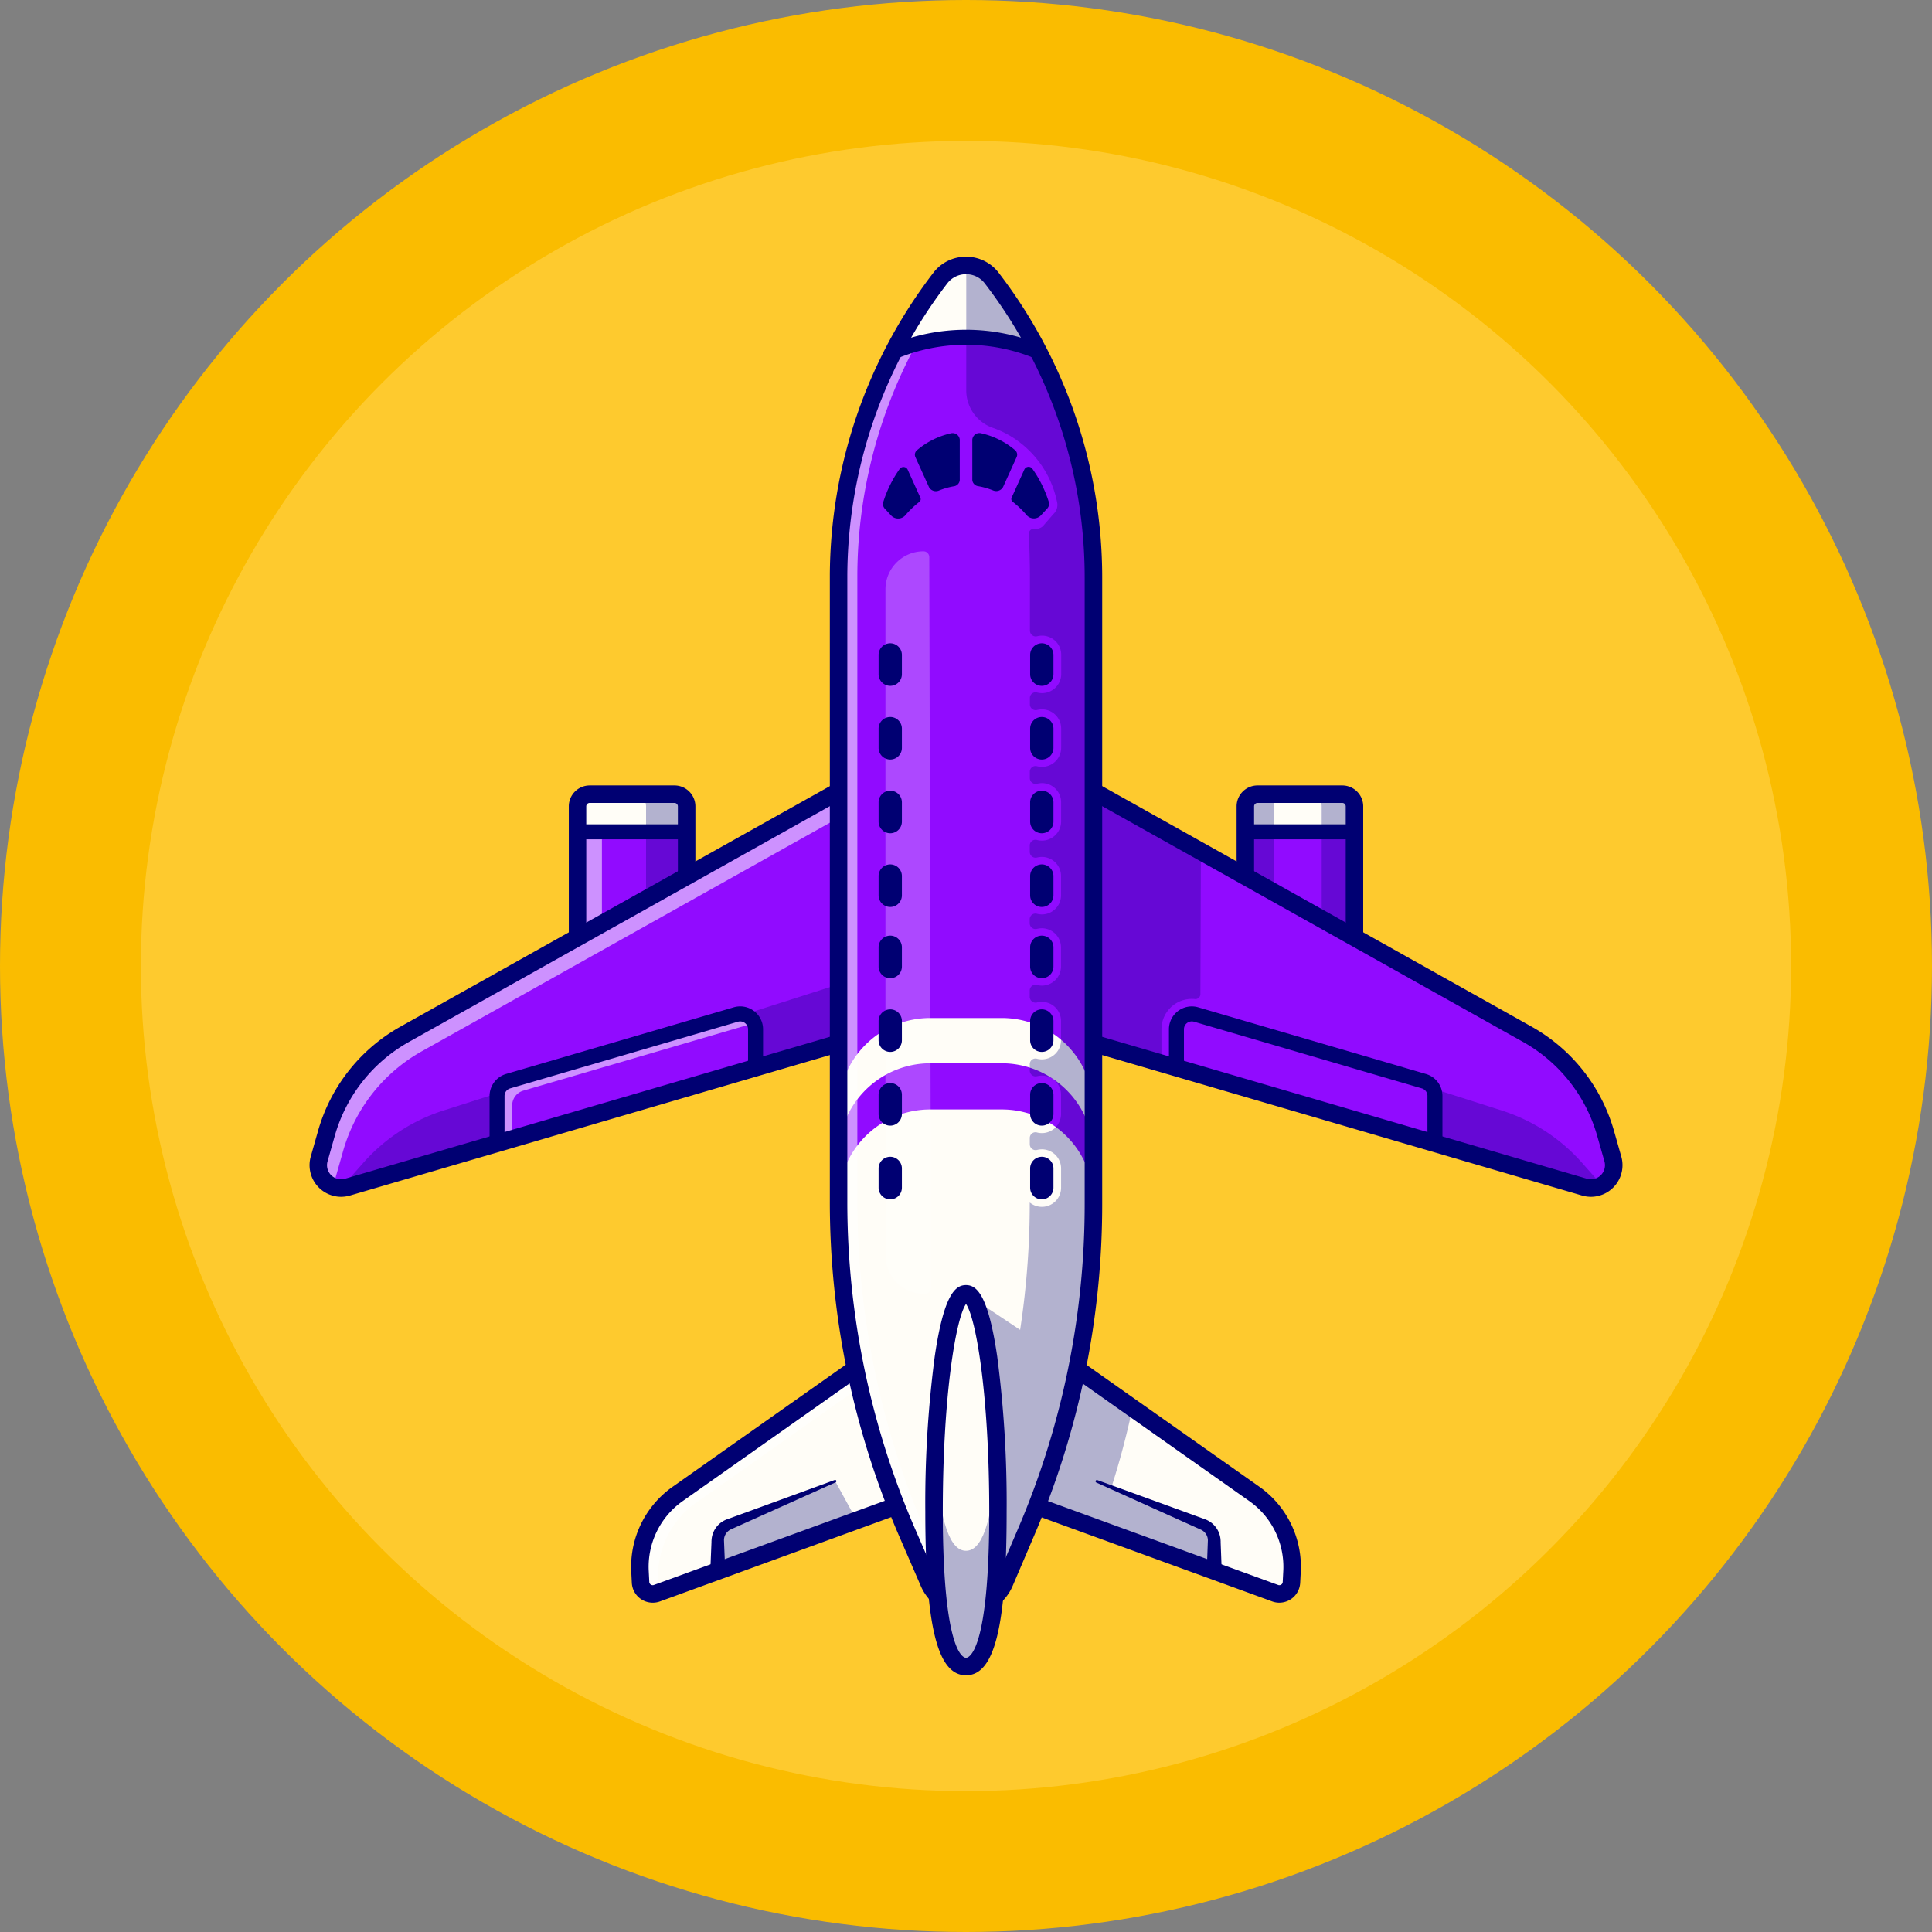 <svg xmlns="http://www.w3.org/2000/svg" width="136.194" height="136.194" viewBox="0 0 136.194 136.194">
  <rect x="0" y="0" width="136.194" height="136.194" fill="#808080" stroke="none"/>
  <g id="Grupo_99797" data-name="Grupo 99797" transform="translate(-315.396 -5728.758)">
    <g id="Grupo_98540" data-name="Grupo 98540" transform="translate(105.396 5518.758)">
      <g id="Grupo_86382" data-name="Grupo 86382" transform="translate(210 210)">
        <circle id="Elipse_5014" data-name="Elipse 5014" cx="68.097" cy="68.097" r="68.097" fill="#fabc00"/>
        <circle id="Elipse_5015" data-name="Elipse 5015" cx="58.166" cy="58.166" r="58.166" transform="translate(9.931 9.931)" fill="#feca2e"/>
        <g id="Grupo_95947" data-name="Grupo 95947" transform="translate(-1931.902 -1716.913)">
          <g id="Grupo_95873" data-name="Grupo 95873">
            <path id="Trazado_153569" data-name="Trazado 153569" d="M1997.779,1822.088l-19.573,7.136a.857.857,0,0,1-1.149-.762l-.039-.762a6.319,6.319,0,0,1,2.669-5.484l14.324-10.1Z" fill="#fffdf7"/>
          </g>
          <g id="Grupo_95874" data-name="Grupo 95874" opacity="0.55">
            <path id="Trazado_153570" data-name="Trazado 153570" d="M1994.469,1813.325l-13.505,9.526a6.312,6.312,0,0,0-2.668,5.483l.038.763c0,.026,0,.053.007.077l-.135.05a.857.857,0,0,1-1.149-.761l-.038-.763a6.311,6.311,0,0,1,2.668-5.483l14.324-10.1Z" fill="#fff"/>
          </g>
          <g id="Grupo_95875" data-name="Grupo 95875">
            <path id="Trazado_153571" data-name="Trazado 153571" d="M1977.909,1829.893a1.476,1.476,0,0,1-1.468-1.4l-.038-.763a6.9,6.9,0,0,1,2.929-6.019l14.324-10.1a.616.616,0,0,1,.932.286l3.768,9.975a.616.616,0,0,1-.366.8l-19.573,7.135A1.471,1.471,0,0,1,1977.909,1829.893Zm15.807-16.816-13.674,9.643a5.671,5.671,0,0,0-2.408,4.948l.039.763a.24.24,0,0,0,.322.213l18.987-6.921Z" fill="#000072"/>
          </g>
          <g id="Grupo_95876" data-name="Grupo 95876">
            <path id="Trazado_153572" data-name="Trazado 153572" d="M1981.973,1827.658l.06-1.463.015-.365.008-.183,0-.091.008-.117a1.675,1.675,0,0,1,.358-.9,1.655,1.655,0,0,1,.769-.539l.686-.25,1.373-.5,5.494-2.006a.088.088,0,0,1,.066.163l-5.343,2.4-1.336.6-.669.3a.858.858,0,0,0-.387.322.827.827,0,0,0-.137.458l.028.7.06,1.463a.528.528,0,1,1-1.056.043A.317.317,0,0,1,1981.973,1827.658Z" fill="#000072"/>
          </g>
          <g id="Grupo_95877" data-name="Grupo 95877" opacity="0.3">
            <path id="Trazado_153573" data-name="Trazado 153573" d="M1992.291,1824.089l-9.79,3.569v-2.12a1.256,1.256,0,0,1,.825-1.179l7.454-3.029Z" fill="#000072"/>
          </g>
          <g id="Grupo_95878" data-name="Grupo 95878">
            <path id="Trazado_153574" data-name="Trazado 153574" d="M2022.98,1827.7l-.039.763a.856.856,0,0,1-1.148.761l-12.55-4.575-7.024-2.561,3.769-9.974,5.746,4.052,8.577,6.051A6.312,6.312,0,0,1,2022.98,1827.7Z" fill="#fffdf7"/>
          </g>
          <g id="Grupo_95879" data-name="Grupo 95879">
            <path id="Trazado_153575" data-name="Trazado 153575" d="M2022.089,1829.893a1.465,1.465,0,0,1-.507-.09l-19.574-7.135a.622.622,0,0,1-.349-.323.613.613,0,0,1-.016-.474l3.767-9.975a.617.617,0,0,1,.933-.286l14.324,10.1a6.9,6.9,0,0,1,2.929,6.019l-.039.763a1.474,1.474,0,0,1-1.468,1.4Zm-19.072-8.17,18.987,6.921a.24.24,0,0,0,.322-.213l.039-.763a5.674,5.674,0,0,0-2.408-4.948l-13.674-9.643Z" fill="#000072"/>
          </g>
          <g id="Grupo_95880" data-name="Grupo 95880">
            <path id="Trazado_153576" data-name="Trazado 153576" d="M2009.252,1821.248l5.5,2,1.374.5.687.25a1.673,1.673,0,0,1,1.13,1.445l.007.118,0,.091.007.183.014.365.055,1.463a.529.529,0,1,1-1.057.039v-.039l.055-1.463.026-.7a.826.826,0,0,0-.138-.453.847.847,0,0,0-.383-.316l-.669-.3-1.335-.6-5.34-2.408a.088.088,0,0,1-.044-.116A.089.089,0,0,1,2009.252,1821.248Z" fill="#000072"/>
          </g>
          <g id="Grupo_95881" data-name="Grupo 95881">
            <path id="Trazado_153577" data-name="Trazado 153577" d="M2027.383,1773.756v9.381a1.534,1.534,0,0,1-1.534,1.534h-4.622a1.536,1.536,0,0,1-1.536-1.534v-9.381a.858.858,0,0,1,.858-.858h5.977A.858.858,0,0,1,2027.383,1773.756Z" fill="#910bff"/>
            <path id="Trazado_153578" data-name="Trazado 153578" d="M2025.849,1784.767h-4.622a1.632,1.632,0,0,1-1.631-1.63v-9.381a.953.953,0,0,1,.953-.953h5.977a.954.954,0,0,1,.953.953v9.381A1.632,1.632,0,0,1,2025.849,1784.767Zm-5.3-11.773a.763.763,0,0,0-.762.762v9.381a1.441,1.441,0,0,0,1.44,1.439h4.622a1.441,1.441,0,0,0,1.439-1.439v-9.381a.763.763,0,0,0-.762-.762Z" fill="#000072"/>
          </g>
          <g id="Grupo_95884" data-name="Grupo 95884">
            <g id="Grupo_95882" data-name="Grupo 95882">
              <path id="Trazado_153579" data-name="Trazado 153579" d="M2027.383,1773.756v1.9h-7.692v-1.9a.858.858,0,0,1,.858-.858h5.977A.858.858,0,0,1,2027.383,1773.756Z" fill="#fffdf7"/>
            </g>
            <g id="Grupo_95883" data-name="Grupo 95883">
              <path id="Trazado_153580" data-name="Trazado 153580" d="M2027.479,1775.749H2019.6v-1.993a.953.953,0,0,1,.953-.953h5.977a.954.954,0,0,1,.953.953Zm-7.692-.192h7.5v-1.8a.763.763,0,0,0-.762-.762h-5.977a.763.763,0,0,0-.762.762Z" fill="#000072"/>
            </g>
          </g>
          <g id="Grupo_95885" data-name="Grupo 95885" opacity="0.3">
            <path id="Trazado_153581" data-name="Trazado 153581" d="M2023.223,1784.671h-2a1.536,1.536,0,0,1-1.536-1.534v-9.381a.858.858,0,0,1,.858-.858h2a.858.858,0,0,0-.858.858v9.381A1.536,1.536,0,0,0,2023.223,1784.671Z" fill="#000072"/>
          </g>
          <g id="Grupo_95886" data-name="Grupo 95886" opacity="0.3">
            <path id="Trazado_153582" data-name="Trazado 153582" d="M2023.537,1784.671h2a1.536,1.536,0,0,0,1.536-1.534v-9.381a.858.858,0,0,0-.858-.858h-2a.858.858,0,0,1,.857.858v9.381A1.535,1.535,0,0,1,2023.537,1784.671Z" fill="#000072"/>
          </g>
          <g id="Grupo_95887" data-name="Grupo 95887">
            <path id="Trazado_153583" data-name="Trazado 153583" d="M2025.849,1785.288h-4.622a2.154,2.154,0,0,1-2.152-2.151v-9.381a1.475,1.475,0,0,1,1.474-1.474h5.977a1.475,1.475,0,0,1,1.474,1.474v9.381A2.153,2.153,0,0,1,2025.849,1785.288Zm-5.3-11.773a.241.241,0,0,0-.241.241v9.381a.92.92,0,0,0,.919.918h4.622a.919.919,0,0,0,.918-.918v-9.381a.241.241,0,0,0-.241-.241Z" fill="#000072"/>
          </g>
          <g id="Grupo_95888" data-name="Grupo 95888">
            <path id="Trazado_153584" data-name="Trazado 153584" d="M2043.595,1800.6l-27.039-7.914-7.338-2.149-5.736-1.678V1769.61l5.736,3.213,7.338,4.111,22.99,12.875a11.729,11.729,0,0,1,5.553,7.042l.5,1.762A1.611,1.611,0,0,1,2043.595,1800.6Z" fill="#910bff"/>
            <path id="Trazado_153585" data-name="Trazado 153585" d="M2044.057,1800.759a1.764,1.764,0,0,1-.489-.071l-40.182-11.762v-19.48l36.206,20.28a11.739,11.739,0,0,1,5.6,7.1l.5,1.762a1.71,1.71,0,0,1-1.633,2.172Zm-40.48-11.976,40.045,11.721a1.515,1.515,0,0,0,1.884-1.865l-.5-1.762a11.552,11.552,0,0,0-5.508-6.984l-35.922-20.12Z" fill="#000072"/>
          </g>
          <g id="Grupo_95889" data-name="Grupo 95889">
            <path id="Trazado_153586" data-name="Trazado 153586" d="M2044.059,1801.28a2.278,2.278,0,0,1-.638-.092l-40.113-11.741a.616.616,0,0,1-.443-.592V1769.61a.617.617,0,0,1,.918-.538l36.064,20.2a12.264,12.264,0,0,1,5.846,7.412l.5,1.761a2.23,2.23,0,0,1-2.131,2.835Zm-39.961-12.887,39.67,11.612a.994.994,0,0,0,1.236-1.225l-.5-1.761a11.034,11.034,0,0,0-5.261-6.671l-35.147-19.686Z" fill="#000072"/>
          </g>
          <g id="Grupo_95890" data-name="Grupo 95890">
            <path id="Trazado_153587" data-name="Trazado 153587" d="M2033.057,1798.04a.528.528,0,0,1-.529-.528v-3.342a.559.559,0,0,0-.067-.266.553.553,0,0,0-.331-.267l-16.055-4.7a.556.556,0,0,0-.713.534v2.707a.529.529,0,1,1-1.057,0v-2.707a1.613,1.613,0,0,1,2.066-1.548l16.056,4.7a1.611,1.611,0,0,1,1.158,1.548v3.342A.528.528,0,0,1,2033.057,1798.04Z" fill="#000072"/>
          </g>
          <g id="Grupo_95891" data-name="Grupo 95891">
            <path id="Trazado_153588" data-name="Trazado 153588" d="M2027.384,1776.081h-7.692a.529.529,0,0,1,0-1.057h7.692a.529.529,0,0,1,0,1.057Z" fill="#000072"/>
          </g>
          <g id="Grupo_95892" data-name="Grupo 95892">
            <path id="Rectángulo_24504" data-name="Rectángulo 24504" d="M2.148,0h3.4A2.148,2.148,0,0,1,7.691,2.148v5.78a3.846,3.846,0,0,1-3.846,3.846h0A3.846,3.846,0,0,1,0,7.928V2.148A2.148,2.148,0,0,1,2.148,0Z" transform="translate(1972.615 1772.898)" fill="#910bff"/>
            <path id="Trazado_153589" data-name="Trazado 153589" d="M1978.771,1784.768h-4.621a1.633,1.633,0,0,1-1.631-1.631v-9.381a.954.954,0,0,1,.954-.953h5.976a.953.953,0,0,1,.953.953v9.381A1.633,1.633,0,0,1,1978.771,1784.768Zm-5.3-11.774a.763.763,0,0,0-.762.762v9.381a1.441,1.441,0,0,0,1.439,1.439h4.621a1.441,1.441,0,0,0,1.44-1.439v-9.381a.763.763,0,0,0-.762-.762Z" fill="#000072"/>
          </g>
          <g id="Grupo_95893" data-name="Grupo 95893" opacity="0.55">
            <path id="Trazado_153590" data-name="Trazado 153590" d="M1975.867,1784.671h-1.718a1.534,1.534,0,0,1-1.534-1.534v-9.381a.858.858,0,0,1,.858-.858h1.717a.858.858,0,0,0-.857.858v9.381A1.534,1.534,0,0,0,1975.867,1784.671Z" fill="#fff"/>
          </g>
          <g id="Grupo_95896" data-name="Grupo 95896">
            <g id="Grupo_95894" data-name="Grupo 95894">
              <path id="Trazado_153591" data-name="Trazado 153591" d="M1980.307,1773.756v1.9h-7.692v-1.9a.858.858,0,0,1,.858-.858h5.976A.858.858,0,0,1,1980.307,1773.756Z" fill="#fffdf7"/>
            </g>
            <g id="Grupo_95895" data-name="Grupo 95895">
              <path id="Trazado_153592" data-name="Trazado 153592" d="M1980.4,1775.749h-7.883v-1.993a.954.954,0,0,1,.954-.953h5.976a.953.953,0,0,1,.953.953Zm-7.691-.192h7.5v-1.8a.763.763,0,0,0-.762-.762h-5.976a.762.762,0,0,0-.762.762Z" fill="#000072"/>
            </g>
          </g>
          <g id="Grupo_95897" data-name="Grupo 95897">
            <path id="Trazado_153593" data-name="Trazado 153593" d="M1978.771,1785.289h-4.621a2.154,2.154,0,0,1-2.151-2.152v-9.381a1.475,1.475,0,0,1,1.474-1.474h5.976a1.475,1.475,0,0,1,1.474,1.474v9.381A2.155,2.155,0,0,1,1978.771,1785.289Zm-5.3-11.774a.241.241,0,0,0-.241.241v9.381a.92.92,0,0,0,.918.919h4.621a.92.92,0,0,0,.919-.919v-9.381a.241.241,0,0,0-.241-.241Z" fill="#000072"/>
          </g>
          <g id="Grupo_95898" data-name="Grupo 95898" opacity="0.3">
            <path id="Trazado_153594" data-name="Trazado 153594" d="M1980.307,1773.756v9.381a1.536,1.536,0,0,1-1.536,1.534h-2.862a1.536,1.536,0,0,0,1.536-1.534v-9.381a.858.858,0,0,0-.858-.858h2.862A.858.858,0,0,1,1980.307,1773.756Z" fill="#000072"/>
          </g>
          <g id="Grupo_95899" data-name="Grupo 95899">
            <path id="Trazado_153595" data-name="Trazado 153595" d="M1996.517,1769.61v19.245l-2.214.648-37.9,11.093a1.606,1.606,0,0,1-2-1.983l.5-1.762a11.73,11.73,0,0,1,5.554-7.042Z" fill="#910bff"/>
            <path id="Trazado_153596" data-name="Trazado 153596" d="M1955.943,1800.759a1.712,1.712,0,0,1-1.354-.68,1.688,1.688,0,0,1-.28-1.492l.5-1.762a11.746,11.746,0,0,1,5.6-7.1l36.207-20.28v19.48l-2.283.669-37.9,11.093A1.626,1.626,0,0,1,1955.943,1800.759Zm40.478-30.986-35.921,20.12a11.557,11.557,0,0,0-5.509,6.984l-.5,1.762a1.5,1.5,0,0,0,.248,1.324,1.524,1.524,0,0,0,1.2.6h0a1.509,1.509,0,0,0,.431-.063l40.045-11.721Z" fill="#000072"/>
          </g>
          <g id="Grupo_95900" data-name="Grupo 95900" opacity="0.3">
            <path id="Trazado_153597" data-name="Trazado 153597" d="M1994.3,1789.5l-37.9,11.093a1.607,1.607,0,0,1-.458.067l1.574-1.779a12.718,12.718,0,0,1,5.654-3.686l27.842-8.89S1993.646,1788.016,1994.3,1789.5Z" fill="#000072"/>
          </g>
          <g id="Grupo_95901" data-name="Grupo 95901" opacity="0.3">
            <path id="Trazado_153598" data-name="Trazado 153598" d="M2045,1800.663a1.6,1.6,0,0,1-.458-.067l-11.484-3.361v-3.065a1.09,1.09,0,0,0-.132-.519l4.845,1.548a12.7,12.7,0,0,1,5.654,3.685Z" fill="#000072"/>
          </g>
          <g id="Grupo_95902" data-name="Grupo 95902">
            <path id="Trazado_153599" data-name="Trazado 153599" d="M1966.942,1797.511v-3.34a1.085,1.085,0,0,1,.779-1.042l16.054-4.7a1.085,1.085,0,0,1,1.39,1.042v2.7Z" fill="#910bff"/>
            <path id="Trazado_153600" data-name="Trazado 153600" d="M1966.846,1797.639v-3.468a1.174,1.174,0,0,1,.848-1.134l16.054-4.7a1.181,1.181,0,0,1,1.513,1.134v2.777l-.069.02Zm17.237-9.158a1,1,0,0,0-.281.04l-16.055,4.7a.984.984,0,0,0-.71.95v3.212l18.032-5.277v-2.634a.99.99,0,0,0-.986-.991Z" fill="#000072"/>
          </g>
          <g id="Grupo_95903" data-name="Grupo 95903" opacity="0.55">
            <path id="Trazado_153601" data-name="Trazado 153601" d="M1985.084,1789.059a1.126,1.126,0,0,0-.243.04l-16.055,4.7a1.084,1.084,0,0,0-.779,1.041v2.36l-1.065.312v-3.342a1.085,1.085,0,0,1,.778-1.041l16.055-4.7A1.086,1.086,0,0,1,1985.084,1789.059Z" fill="#fff"/>
          </g>
          <g id="Grupo_95904" data-name="Grupo 95904" opacity="0.55">
            <path id="Trazado_153602" data-name="Trazado 153602" d="M1996.671,1769.764v1.635l-35.032,19.621a11.725,11.725,0,0,0-5.553,7.042l-.5,1.762a1.6,1.6,0,0,0,.007.91,1.61,1.61,0,0,1-1.041-1.967l.5-1.762a11.734,11.734,0,0,1,5.554-7.042Z" fill="#fff"/>
          </g>
          <g id="Grupo_95905" data-name="Grupo 95905" opacity="0.3">
            <path id="Trazado_153603" data-name="Trazado 153603" d="M2017.5,1825.539v2.119l-8.155-3.275c-.032.09-.066.178-.1.266l-7.024-2.561,3.769-9.974,5.746,4.052q-.6,2.824-1.482,5.582l6.42,2.611A1.255,1.255,0,0,1,2017.5,1825.539Z" fill="#000072"/>
          </g>
          <g id="Grupo_95906" data-name="Grupo 95906">
            <path id="Trazado_153604" data-name="Trazado 153604" d="M1955.939,1801.28a2.23,2.23,0,0,1-2.131-2.835l.5-1.761a12.259,12.259,0,0,1,5.845-7.412l36.065-20.2a.617.617,0,0,1,.918.538v19.245a.617.617,0,0,1-.443.592l-40.114,11.741A2.268,2.268,0,0,1,1955.939,1801.28Zm39.962-30.618-35.147,19.686a11.036,11.036,0,0,0-5.262,6.671l-.5,1.761a.994.994,0,0,0,1.236,1.225l39.67-11.612Zm.616,18.193h0Z" fill="#000072"/>
          </g>
          <g id="Grupo_95907" data-name="Grupo 95907">
            <path id="Trazado_153605" data-name="Trazado 153605" d="M1966.942,1798.039a.528.528,0,0,1-.529-.528v-3.34a1.624,1.624,0,0,1,1.158-1.549l16.056-4.7a1.612,1.612,0,0,1,2.066,1.549v2.706a.529.529,0,0,1-.38.507l-18.223,5.333A.538.538,0,0,1,1966.942,1798.039Zm17.139-9.125a.581.581,0,0,0-.158.023l-16.054,4.7a.554.554,0,0,0-.4.535v2.635l17.166-5.025v-2.309a.557.557,0,0,0-.555-.558Z" fill="#000072"/>
          </g>
          <g id="Grupo_95908" data-name="Grupo 95908">
            <path id="Trazado_153606" data-name="Trazado 153606" d="M1980.306,1776.081h-7.691a.529.529,0,0,1,0-1.057h7.691a.529.529,0,1,1,0,1.057Z" fill="#000072"/>
          </g>
          <g id="Grupo_95909" data-name="Grupo 95909">
            <path id="Trazado_153607" data-name="Trazado 153607" d="M2008.983,1757.565v44.184q0,2.091-.151,4.174a58.857,58.857,0,0,1-4.584,18.964l-1.514,3.548a2.922,2.922,0,0,1-5.367.013l-1.486-3.431a58.839,58.839,0,0,1-4.7-19.094q-.164-2.164-.162-4.344v-44.014a34.442,34.442,0,0,1,3.859-15.845v0a34.333,34.333,0,0,1,3.314-5.2,2.283,2.283,0,0,1,3.619,0,34.347,34.347,0,0,1,3.312,5.2,33.868,33.868,0,0,1,2.018,4.725A34.479,34.479,0,0,1,2008.983,1757.565Z" fill="#910bff"/>
            <path id="Trazado_153608" data-name="Trazado 153608" d="M2000.048,1830.3a2.979,2.979,0,0,1-2.769-1.817l-1.485-3.431a58.755,58.755,0,0,1-4.71-19.125c-.108-1.43-.163-2.894-.163-4.351v-44.014a34.679,34.679,0,0,1,3.86-15.869l.01-.022a34.555,34.555,0,0,1,3.324-5.217,2.38,2.38,0,0,1,3.77,0,34.562,34.562,0,0,1,3.321,5.219,34.08,34.08,0,0,1,2.024,4.738,34.5,34.5,0,0,1,1.849,11.151v44.184c0,1.4-.051,2.807-.152,4.181a58.793,58.793,0,0,1-4.591,18.995l-1.514,3.547a2.976,2.976,0,0,1-2.765,1.831Zm-5.076-88.562-.011.023a34.492,34.492,0,0,0-3.849,15.8v44.014c0,1.452.055,2.911.163,4.337a58.561,58.561,0,0,0,4.694,19.063l1.486,3.431a2.789,2.789,0,0,0,2.593,1.7h.008a2.787,2.787,0,0,0,2.59-1.714l1.514-3.547a58.608,58.608,0,0,0,4.576-18.934c.1-1.37.151-2.772.151-4.167v-44.184a34.45,34.45,0,0,0-7.154-20.991,2.188,2.188,0,0,0-3.467,0A34.365,34.365,0,0,0,1994.972,1741.741Z" fill="#000072"/>
          </g>
          <g id="Grupo_95910" data-name="Grupo 95910">
            <path id="Trazado_153609" data-name="Trazado 153609" d="M2002.526,1795.122a6.457,6.457,0,0,1,6.457,6.457v.17q0,2.091-.151,4.174a58.857,58.857,0,0,1-4.584,18.964l-1.514,3.548a2.922,2.922,0,0,1-5.367.013l-1.486-3.431a58.839,58.839,0,0,1-4.7-19.094q-.164-2.164-.162-4.344h0a6.456,6.456,0,0,1,6.456-6.457Z" fill="#fffdf7"/>
          </g>
          <g id="Grupo_95911" data-name="Grupo 95911">
            <path id="Trazado_153610" data-name="Trazado 153610" d="M2008.983,1795.133v.17q0,1.128-.046,2.255a6.456,6.456,0,0,0-6.41-5.69h-5.055a6.46,6.46,0,0,0-6.406,5.654q-.051-1.2-.049-2.389a6.456,6.456,0,0,1,6.455-6.456h5.055A6.457,6.457,0,0,1,2008.983,1795.133Z" fill="#fffdf7"/>
          </g>
          <g id="Grupo_95912" data-name="Grupo 95912" opacity="0.55">
            <path id="Trazado_153611" data-name="Trazado 153611" d="M2000.709,1830.132a2.9,2.9,0,0,1-3.341-1.683l-1.487-3.432a58.871,58.871,0,0,1-4.7-19.095q-.164-2.163-.162-4.343v-44.015a34.457,34.457,0,0,1,3.859-15.844l0,0a34.384,34.384,0,0,1,3.313-5.2,2.288,2.288,0,0,1,2.47-.792,2.25,2.25,0,0,0-1.149.792,34.375,34.375,0,0,0-3.313,5.2v0a34.444,34.444,0,0,0-3.86,15.844v44.015q0,2.177.162,4.343a58.871,58.871,0,0,0,4.7,19.095l1.487,3.432A2.855,2.855,0,0,0,2000.709,1830.132Z" fill="#fff"/>
          </g>
          <g id="Grupo_95915" data-name="Grupo 95915">
            <g id="Grupo_95913" data-name="Grupo 95913">
              <path id="Trazado_153612" data-name="Trazado 153612" d="M2005.121,1741.72a13.115,13.115,0,0,0-5.122-1.032,23.88,23.88,0,0,0-5.122,1.03,34.384,34.384,0,0,1,3.313-5.2,2.285,2.285,0,0,1,3.618,0A34.334,34.334,0,0,1,2005.121,1741.72Z" fill="#fffdf7"/>
            </g>
            <g id="Grupo_95914" data-name="Grupo 95914">
              <path id="Trazado_153613" data-name="Trazado 153613" d="M2005.328,1741.912l-.244-.1a12.985,12.985,0,0,0-5.085-1.025,23.2,23.2,0,0,0-5.075,1.02l-.235.07.1-.2a34.492,34.492,0,0,1,3.323-5.217,2.379,2.379,0,0,1,3.769,0,34.514,34.514,0,0,1,3.322,5.219Zm-5.329-6.19a2.168,2.168,0,0,0-1.733.852,34.249,34.249,0,0,0-3.2,4.988,22.283,22.283,0,0,1,4.932-.97,13.172,13.172,0,0,1,4.916.94,34.28,34.28,0,0,0-3.183-4.958A2.166,2.166,0,0,0,2000,1735.722Z" fill="#000072"/>
            </g>
          </g>
          <g id="Grupo_95916" data-name="Grupo 95916" opacity="0.3">
            <path id="Trazado_153614" data-name="Trazado 153614" d="M2008.542,1757.564v44.186q0,2.089-.15,4.172a58.82,58.82,0,0,1-4.585,18.965l-1.514,3.547a2.927,2.927,0,0,1-4.363,1.253.4.4,0,0,1-.087-.581,2.957,2.957,0,0,0,.4-.672l1.515-3.547a58.723,58.723,0,0,0,2.325-6.462c-.261-4.668-.661-8.941-2.079-10.306l3.81,2.541q.36-2.354.529-4.738.15-2.082.149-4.172v-.069a1.352,1.352,0,0,0,.6.282,1.429,1.429,0,0,0,.26.024,1.352,1.352,0,0,0,1.35-1.351v-1.352a1.352,1.352,0,0,0-1.35-1.351,1.423,1.423,0,0,0-.329.04l-.005,0a.409.409,0,0,1-.522-.389v-.449a.4.4,0,0,1,.5-.393c.03.009.062.016.094.023a1.429,1.429,0,0,0,.26.024,1.352,1.352,0,0,0,1.35-1.351v-1.352a1.352,1.352,0,0,0-1.35-1.351,1.423,1.423,0,0,0-.329.04l-.005,0a.41.41,0,0,1-.522-.389v-.449a.4.4,0,0,1,.5-.393c.03.009.062.016.094.023a1.429,1.429,0,0,0,.26.024,1.352,1.352,0,0,0,1.35-1.351v-1.352a1.352,1.352,0,0,0-1.35-1.351,1.423,1.423,0,0,0-.329.04l-.005,0a.409.409,0,0,1-.522-.389v-.45a.4.4,0,0,1,.5-.392c.03.009.062.016.094.023a1.522,1.522,0,0,0,.26.024,1.352,1.352,0,0,0,1.35-1.351V1783.7a1.352,1.352,0,0,0-1.35-1.351,1.423,1.423,0,0,0-.329.04l-.005,0a.409.409,0,0,1-.522-.389v-.273a.4.4,0,0,1,.5-.4c.031.009.065.016.1.023a1.431,1.431,0,0,0,.26.025,1.352,1.352,0,0,0,1.35-1.351v-1.353a1.352,1.352,0,0,0-1.35-1.351,1.423,1.423,0,0,0-.329.04l-.005,0a.409.409,0,0,1-.522-.389v-.447a.4.4,0,0,1,.5-.4c.031.009.065.016.1.023a1.431,1.431,0,0,0,.26.025,1.352,1.352,0,0,0,1.35-1.351v-1.353a1.352,1.352,0,0,0-1.35-1.351,1.423,1.423,0,0,0-.329.04l-.005,0a.409.409,0,0,1-.522-.389v-.448a.4.4,0,0,1,.5-.394c.031.009.065.016.1.023a1.429,1.429,0,0,0,.26.024,1.352,1.352,0,0,0,1.35-1.351v-1.352a1.352,1.352,0,0,0-1.35-1.351,1.423,1.423,0,0,0-.329.04l-.005,0a.409.409,0,0,1-.522-.389v-.448a.4.4,0,0,1,.5-.394c.031.009.065.016.1.023a1.429,1.429,0,0,0,.26.024,1.352,1.352,0,0,0,1.35-1.351v-1.352a1.352,1.352,0,0,0-1.35-1.351,1.423,1.423,0,0,0-.329.04l-.005,0a.409.409,0,0,1-.522-.389v-3.824c0-.869-.044-2.29-.068-3.017a.316.316,0,0,1,.347-.332.487.487,0,0,0,.074.006.794.794,0,0,0,.553-.191l.745-.861a.869.869,0,0,0,.26-.856,7.062,7.062,0,0,0-3.378-4.7,6.575,6.575,0,0,0-1.166-.529,2.8,2.8,0,0,1-1.856-2.656v-8.2a.4.4,0,0,1,.576-.368,2.271,2.271,0,0,1,.794.653,34.449,34.449,0,0,1,7.174,21.049Z" fill="#000072"/>
          </g>
          <g id="Grupo_95917" data-name="Grupo 95917">
            <path id="Trazado_153615" data-name="Trazado 153615" d="M2000.047,1830.824a3.489,3.489,0,0,1-3.244-2.13l-1.488-3.431a59.183,59.183,0,0,1-4.915-23.685v-44.013a35.268,35.268,0,0,1,7.3-21.427,2.879,2.879,0,0,1,2.3-1.128h0a2.883,2.883,0,0,1,2.3,1.128,35.267,35.267,0,0,1,7.3,21.427v44.185a59.2,59.2,0,0,1-4.783,23.379h0l-1.515,3.547a3.488,3.488,0,0,1-3.242,2.148Zm-.048-94.581a1.655,1.655,0,0,0-1.32.649,34.028,34.028,0,0,0-7.046,20.673v44.013a57.971,57.971,0,0,0,4.813,23.195l1.488,3.43a2.277,2.277,0,0,0,2.114,1.388h.006a2.277,2.277,0,0,0,2.112-1.4l1.515-3.547a57.979,57.979,0,0,0,4.684-22.9v-44.185a34.021,34.021,0,0,0-7.046-20.673A1.653,1.653,0,0,0,2000,1736.243Z" fill="#000072"/>
          </g>
          <g id="Grupo_95920" data-name="Grupo 95920">
            <g id="Grupo_95918" data-name="Grupo 95918">
              <path id="Trazado_153616" data-name="Trazado 153616" d="M2002.253,1823.461c0,8.473-1.009,10.932-2.254,10.932s-2.253-2.459-2.253-10.932,1.009-15.342,2.253-15.342S2002.253,1814.988,2002.253,1823.461Z" fill="#fffdf7"/>
            </g>
            <g id="Grupo_95919" data-name="Grupo 95919">
              <path id="Trazado_153617" data-name="Trazado 153617" d="M2000,1834.489c-1.581,0-2.349-3.607-2.349-11.028,0-7.588.879-15.437,2.349-15.437s2.35,7.849,2.35,15.437C2002.349,1830.882,2001.58,1834.489,2000,1834.489Zm0-26.274c-1.042,0-2.158,6.126-2.158,15.246,0,7.191.726,10.837,2.158,10.837s2.158-3.646,2.158-10.837C2002.157,1814.341,2001.042,1808.215,2000,1808.215Z" fill="#000072"/>
            </g>
          </g>
          <g id="Grupo_95921" data-name="Grupo 95921" opacity="0.3">
            <path id="Trazado_153618" data-name="Trazado 153618" d="M2002.252,1823.46c0,8.474-1.007,10.933-2.253,10.933s-2.252-2.459-2.252-10.933c0-1.477.029-2.906.086-4.257.273,5.355,1.138,7.031,2.166,7.031s1.894-1.676,2.167-7.031C2002.222,1820.554,2002.252,1821.983,2002.252,1823.46Z" fill="#000072"/>
          </g>
          <g id="Grupo_95922" data-name="Grupo 95922">
            <path id="Trazado_153619" data-name="Trazado 153619" d="M2000,1835.01c-2.011,0-2.87-3.454-2.87-11.549a79.275,79.275,0,0,1,.667-10.938c.65-4.424,1.478-5.02,2.2-5.02s1.554.6,2.2,5.02a79.29,79.29,0,0,1,.666,10.938C2002.869,1831.556,2002.011,1835.01,2000,1835.01Zm0-26.174c-.708,1.008-1.637,6.42-1.637,14.625,0,10.026,1.47,10.316,1.637,10.316s1.638-.29,1.638-10.316C2001.637,1815.256,2000.708,1809.844,2000,1808.836Z" fill="#000072"/>
          </g>
          <g id="Grupo_95923" data-name="Grupo 95923">
            <path id="Trazado_153620" data-name="Trazado 153620" d="M2005.121,1742.249a.534.534,0,0,1-.2-.042,12.69,12.69,0,0,0-9.833,0,.539.539,0,0,1-.206.042.529.529,0,0,1-.18-1.026,13.754,13.754,0,0,1,10.63.011.528.528,0,0,1-.206,1.015Z" fill="#000072"/>
          </g>
          <g id="Grupo_95924" data-name="Grupo 95924">
            <path id="Trazado_153621" data-name="Trazado 153621" d="M1995.877,1750l.906,2a.241.241,0,0,1-.084.3,6.687,6.687,0,0,0-.983.945.678.678,0,0,1-.981.021l-.457-.494a.478.478,0,0,1-.112-.469,8.381,8.381,0,0,1,1.162-2.338A.33.33,0,0,1,1995.877,1750Z" fill="#000072"/>
          </g>
          <g id="Grupo_95925" data-name="Grupo 95925">
            <path id="Trazado_153622" data-name="Trazado 153622" d="M1999.559,1747.9v2.851a.479.479,0,0,1-.429.443,5.157,5.157,0,0,0-1.041.3.55.55,0,0,1-.7-.244l-.959-2.117a.41.41,0,0,1,.125-.491,5.567,5.567,0,0,1,2.366-1.179A.506.506,0,0,1,1999.559,1747.9Z" fill="#000072"/>
          </g>
          <g id="Grupo_95926" data-name="Grupo 95926">
            <path id="Trazado_153623" data-name="Trazado 153623" d="M2003.571,1749.126l-.959,2.117a.552.552,0,0,1-.7.244,5.133,5.133,0,0,0-1.04-.3.479.479,0,0,1-.429-.443V1747.9a.506.506,0,0,1,.64-.44,5.562,5.562,0,0,1,2.365,1.179A.411.411,0,0,1,2003.571,1749.126Z" fill="#000072"/>
          </g>
          <g id="Grupo_95927" data-name="Grupo 95927" opacity="0.25">
            <path id="Trazado_153624" data-name="Trazado 153624" d="M1997.121,1808.119H1997a2.679,2.679,0,0,1-2.679-2.679v-46.984a2.68,2.68,0,0,1,2.679-2.679h0a.411.411,0,0,1,.411.41l.124,51.52A.41.41,0,0,1,1997.121,1808.119Z" fill="#fff"/>
          </g>
          <g id="Grupo_95928" data-name="Grupo 95928">
            <path id="Trazado_153625" data-name="Trazado 153625" d="M2005.72,1752.764l-.456.494a.678.678,0,0,1-.981-.021,6.634,6.634,0,0,0-.984-.945.244.244,0,0,1-.084-.3l.906-2a.331.331,0,0,1,.55-.042,8.381,8.381,0,0,1,1.162,2.338A.476.476,0,0,1,2005.72,1752.764Z" fill="#000072"/>
          </g>
          <g id="Grupo_95945" data-name="Grupo 95945">
            <g id="Grupo_95929" data-name="Grupo 95929">
              <path id="Trazado_153626" data-name="Trazado 153626" d="M2005.184,1765.245h0a.821.821,0,0,1-.664-.806v-1.354a.822.822,0,0,1,.623-.8h0a.822.822,0,0,1,1.021.8v1.354A.821.821,0,0,1,2005.184,1765.245Z" fill="#000072"/>
            </g>
            <g id="Grupo_95930" data-name="Grupo 95930">
              <path id="Trazado_153627" data-name="Trazado 153627" d="M2005.184,1770.441h0a.821.821,0,0,1-.664-.806v-1.354a.822.822,0,0,1,.623-.8h0a.822.822,0,0,1,1.021.8v1.354A.821.821,0,0,1,2005.184,1770.441Z" fill="#000072"/>
            </g>
            <g id="Grupo_95931" data-name="Grupo 95931">
              <path id="Trazado_153628" data-name="Trazado 153628" d="M2005.184,1775.638h0a.822.822,0,0,1-.664-.807v-1.354a.822.822,0,0,1,.623-.8h0a.822.822,0,0,1,1.021.8v1.354A.822.822,0,0,1,2005.184,1775.638Z" fill="#000072"/>
            </g>
            <g id="Grupo_95932" data-name="Grupo 95932">
              <path id="Trazado_153629" data-name="Trazado 153629" d="M2005.184,1785.855h0a.821.821,0,0,1-.664-.806v-1.354a.822.822,0,0,1,.623-.8h0a.822.822,0,0,1,1.021.8v1.354A.821.821,0,0,1,2005.184,1785.855Z" fill="#000072"/>
            </g>
            <g id="Grupo_95933" data-name="Grupo 95933">
              <path id="Trazado_153630" data-name="Trazado 153630" d="M2005.184,1791.051h0a.821.821,0,0,1-.664-.806v-1.354a.822.822,0,0,1,.623-.8h0a.822.822,0,0,1,1.021.8v1.354A.821.821,0,0,1,2005.184,1791.051Z" fill="#000072"/>
            </g>
            <g id="Grupo_95934" data-name="Grupo 95934">
              <path id="Trazado_153631" data-name="Trazado 153631" d="M2005.184,1796.248h0a.823.823,0,0,1-.664-.807v-1.354a.822.822,0,0,1,.623-.8h0a.822.822,0,0,1,1.021.8v1.354A.822.822,0,0,1,2005.184,1796.248Z" fill="#000072"/>
            </g>
            <g id="Grupo_95935" data-name="Grupo 95935">
              <path id="Trazado_153632" data-name="Trazado 153632" d="M2005.184,1801.444h0a.822.822,0,0,1-.664-.807v-1.354a.822.822,0,0,1,.623-.8h0a.822.822,0,0,1,1.021.8v1.354A.822.822,0,0,1,2005.184,1801.444Z" fill="#000072"/>
            </g>
            <g id="Grupo_95936" data-name="Grupo 95936">
              <path id="Trazado_153633" data-name="Trazado 153633" d="M2005.184,1780.834h0a.822.822,0,0,1-.664-.807v-1.354a.822.822,0,0,1,.623-.8h0a.822.822,0,0,1,1.021.8v1.354A.822.822,0,0,1,2005.184,1780.834Z" fill="#000072"/>
            </g>
            <g id="Grupo_95937" data-name="Grupo 95937">
              <path id="Trazado_153634" data-name="Trazado 153634" d="M1994.5,1765.245h0a.821.821,0,0,1-.663-.806v-1.354a.821.821,0,0,1,.622-.8h0a.822.822,0,0,1,1.021.8v1.354A.821.821,0,0,1,1994.5,1765.245Z" fill="#000072"/>
            </g>
            <g id="Grupo_95938" data-name="Grupo 95938">
              <path id="Trazado_153635" data-name="Trazado 153635" d="M1994.5,1770.441h0a.821.821,0,0,1-.663-.806v-1.354a.821.821,0,0,1,.622-.8h0a.822.822,0,0,1,1.021.8v1.354A.821.821,0,0,1,1994.5,1770.441Z" fill="#000072"/>
            </g>
            <g id="Grupo_95939" data-name="Grupo 95939">
              <path id="Trazado_153636" data-name="Trazado 153636" d="M1994.5,1775.638h0a.823.823,0,0,1-.663-.807v-1.354a.821.821,0,0,1,.622-.8h0a.822.822,0,0,1,1.021.8v1.354A.822.822,0,0,1,1994.5,1775.638Z" fill="#000072"/>
            </g>
            <g id="Grupo_95940" data-name="Grupo 95940">
              <path id="Trazado_153637" data-name="Trazado 153637" d="M1994.5,1785.855h0a.821.821,0,0,1-.663-.806v-1.354a.821.821,0,0,1,.622-.8h0a.822.822,0,0,1,1.021.8v1.354A.821.821,0,0,1,1994.5,1785.855Z" fill="#000072"/>
            </g>
            <g id="Grupo_95941" data-name="Grupo 95941">
              <path id="Trazado_153638" data-name="Trazado 153638" d="M1994.5,1791.051h0a.821.821,0,0,1-.663-.806v-1.354a.821.821,0,0,1,.622-.8h0a.822.822,0,0,1,1.021.8v1.354A.821.821,0,0,1,1994.5,1791.051Z" fill="#000072"/>
            </g>
            <g id="Grupo_95942" data-name="Grupo 95942">
              <path id="Trazado_153639" data-name="Trazado 153639" d="M1994.5,1796.248h0a.823.823,0,0,1-.663-.807v-1.354a.821.821,0,0,1,.622-.8h0a.822.822,0,0,1,1.021.8v1.354A.822.822,0,0,1,1994.5,1796.248Z" fill="#000072"/>
            </g>
            <g id="Grupo_95943" data-name="Grupo 95943">
              <path id="Trazado_153640" data-name="Trazado 153640" d="M1994.5,1801.444h0a.823.823,0,0,1-.663-.807v-1.354a.821.821,0,0,1,.622-.8h0a.822.822,0,0,1,1.021.8v1.354A.822.822,0,0,1,1994.5,1801.444Z" fill="#000072"/>
            </g>
            <g id="Grupo_95944" data-name="Grupo 95944">
              <path id="Trazado_153641" data-name="Trazado 153641" d="M1994.5,1780.834h0a.823.823,0,0,1-.663-.807v-1.354a.821.821,0,0,1,.622-.8h0a.822.822,0,0,1,1.021.8v1.354A.822.822,0,0,1,1994.5,1780.834Z" fill="#000072"/>
            </g>
          </g>
          <g id="Grupo_95946" data-name="Grupo 95946" opacity="0.3">
            <path id="Trazado_153642" data-name="Trazado 153642" d="M2016.556,1776.934l-.034,10.059a.349.349,0,0,1-.388.346,2.024,2.024,0,0,0-.219-.011,2.145,2.145,0,0,0-2.138,2.143v2.4l-4.559-1.335v-17.71Z" fill="#000072"/>
          </g>
        </g>
      </g>
    </g>
  </g>
</svg>
